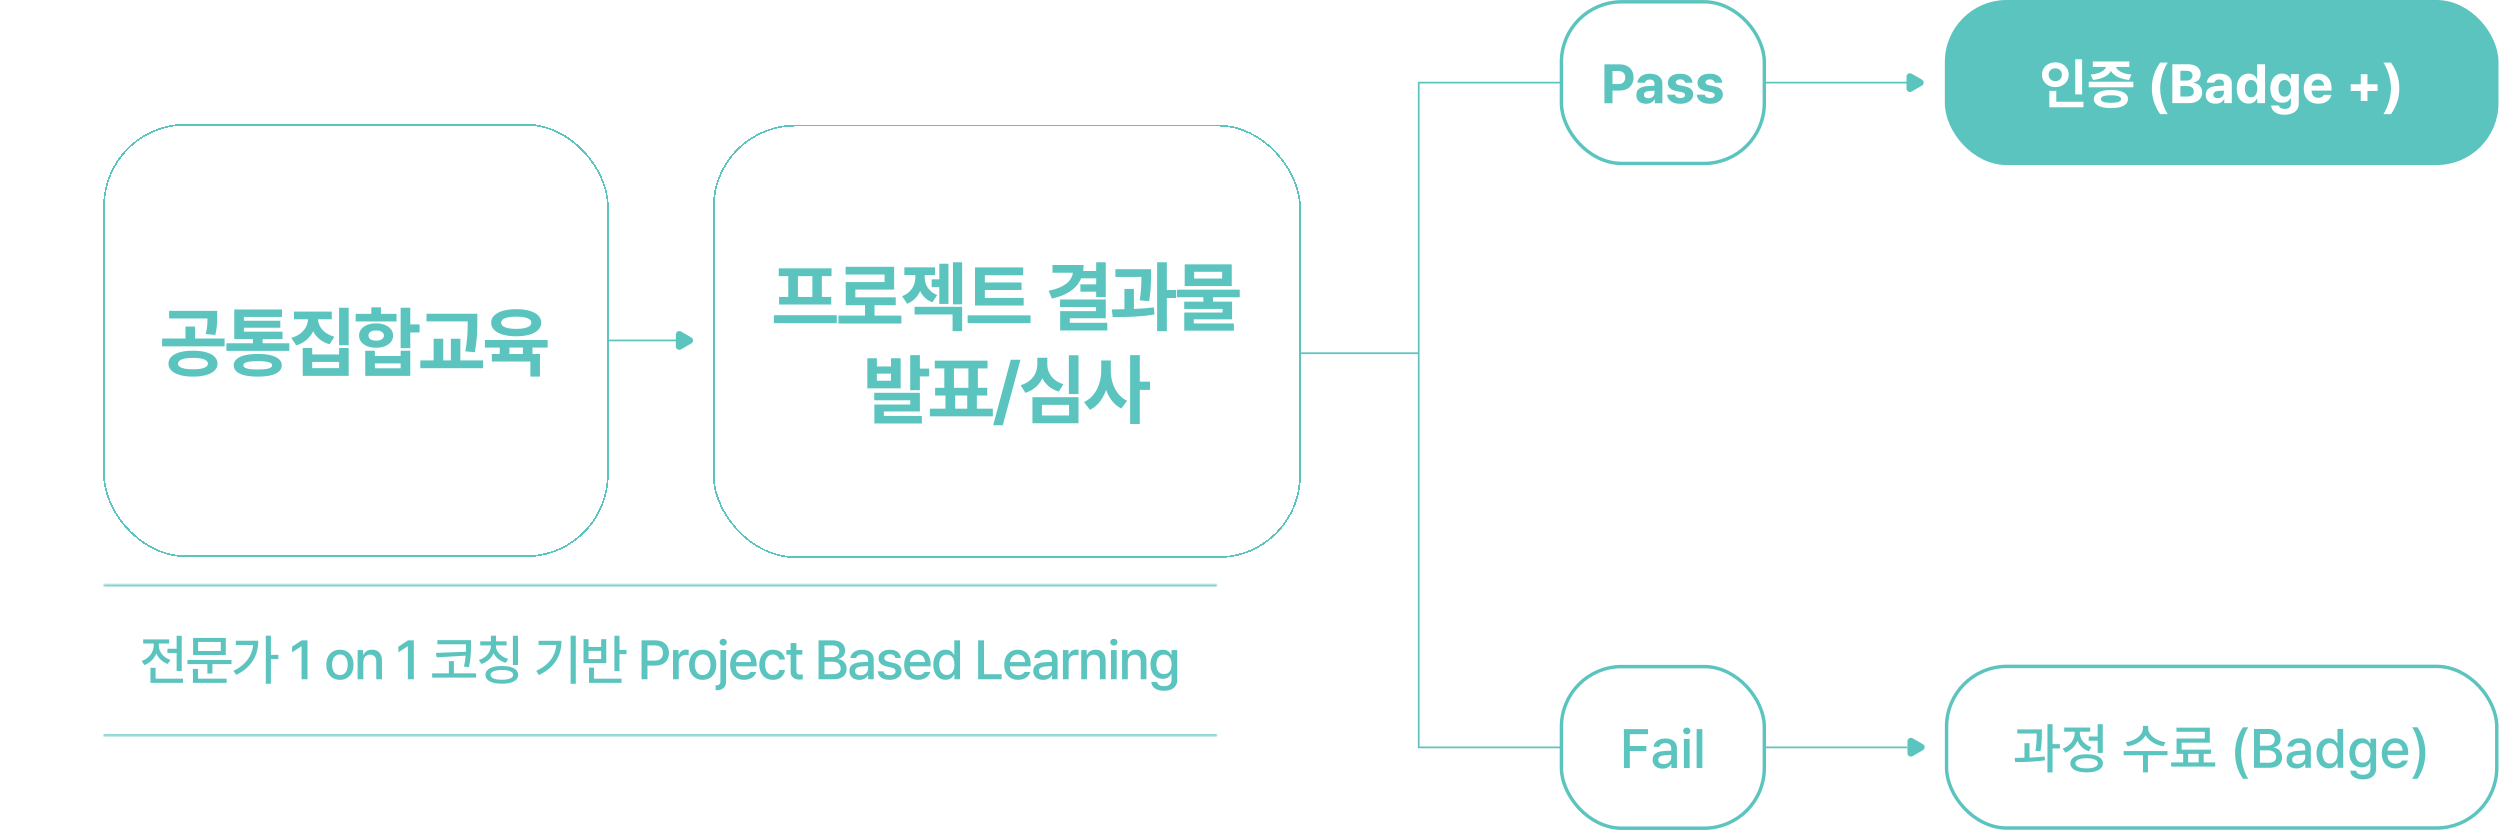 <svg width="727" height="242" viewBox="0 0 727 242" fill="none" xmlns="http://www.w3.org/2000/svg">
<g filter="url(#filter0_d_371_821)">
<rect x="30" y="36" width="147" height="126" rx="24" fill="white" shape-rendering="crispEdges"/>
<rect x="30.25" y="36.25" width="146.5" height="125.5" rx="23.75" stroke="#5BC4BF" stroke-width="0.5" shape-rendering="crispEdges"/>
<path d="M56.107 101.982C57.573 101.982 58.837 102.128 59.9 102.421C60.97 102.715 61.794 103.147 62.373 103.719C62.959 104.283 63.253 104.964 63.253 105.763C63.253 106.54 62.959 107.211 62.373 107.775C61.794 108.339 60.966 108.771 59.889 109.072C58.819 109.372 57.558 109.523 56.107 109.523C54.671 109.523 53.418 109.372 52.348 109.072C51.278 108.771 50.45 108.339 49.864 107.775C49.277 107.211 48.984 106.54 48.984 105.763C48.984 104.972 49.274 104.29 49.853 103.719C50.432 103.147 51.256 102.715 52.326 102.421C53.403 102.128 54.664 101.982 56.107 101.982ZM56.107 104.059C55.184 104.059 54.4 104.125 53.755 104.257C53.117 104.382 52.627 104.572 52.282 104.829C51.945 105.078 51.776 105.389 51.776 105.763C51.776 106.122 51.945 106.423 52.282 106.665C52.627 106.906 53.117 107.09 53.755 107.214C54.4 107.331 55.184 107.39 56.107 107.39C57.038 107.39 57.826 107.331 58.471 107.214C59.116 107.09 59.607 106.903 59.944 106.654C60.288 106.404 60.461 106.108 60.461 105.763C60.461 105.389 60.288 105.078 59.944 104.829C59.607 104.572 59.116 104.382 58.471 104.257C57.826 104.125 57.038 104.059 56.107 104.059ZM61.955 92.616H49.182V90.407H61.955V92.616ZM65.308 100.718H47.138V98.453H65.308V100.718ZM56.723 99.058H53.942V94.947H56.723V99.058ZM63.154 92.045C63.154 93.129 63.121 94.067 63.055 94.859C62.996 95.643 62.839 96.493 62.582 97.409L59.823 97.134C60.057 96.211 60.2 95.394 60.252 94.683C60.31 93.972 60.343 93.093 60.35 92.045V90.407H63.154V92.045ZM84.133 102.026H65.842V99.827H84.133V102.026ZM76.373 100.641H73.559V97.629H76.373V100.641ZM82.155 98.596H68.128V96.442H82.155V98.596ZM82.001 92.165H70.931V97.651H68.128V90H82.001V92.165ZM81.517 95.309H70.129V93.276H81.517V95.309ZM74.977 102.938C76.45 102.923 77.703 103.048 78.736 103.312C79.777 103.568 80.572 103.946 81.121 104.444C81.671 104.935 81.946 105.529 81.946 106.225C81.946 106.936 81.671 107.537 81.121 108.028C80.572 108.526 79.78 108.9 78.747 109.149C77.714 109.398 76.457 109.523 74.977 109.523C73.489 109.523 72.221 109.398 71.173 109.149C70.125 108.9 69.327 108.526 68.777 108.028C68.235 107.537 67.963 106.936 67.963 106.225C67.963 105.521 68.238 104.924 68.788 104.433C69.338 103.942 70.136 103.568 71.184 103.312C72.232 103.048 73.496 102.923 74.977 102.938ZM74.977 105.016C73.995 105.016 73.2 105.06 72.591 105.148C71.983 105.228 71.529 105.356 71.228 105.532C70.928 105.708 70.778 105.939 70.778 106.225C70.778 106.503 70.924 106.734 71.217 106.917C71.518 107.101 71.979 107.236 72.602 107.324C73.225 107.405 74.017 107.445 74.977 107.445C75.922 107.445 76.699 107.405 77.307 107.324C77.915 107.236 78.37 107.101 78.67 106.917C78.971 106.734 79.121 106.503 79.121 106.225C79.121 105.939 78.971 105.708 78.67 105.532C78.377 105.356 77.926 105.228 77.318 105.148C76.71 105.06 75.929 105.016 74.977 105.016ZM91.9 92.517C91.9 93.734 91.68 94.873 91.241 95.936C90.808 96.991 90.16 97.911 89.295 98.695C88.438 99.479 87.39 100.065 86.151 100.454L84.711 98.255C85.788 97.948 86.694 97.501 87.426 96.914C88.166 96.321 88.713 95.646 89.064 94.892C89.423 94.129 89.603 93.338 89.603 92.517V91.231H91.9V92.517ZM92.45 92.517C92.45 93.287 92.626 94.031 92.978 94.749C93.329 95.467 93.864 96.105 94.582 96.661C95.308 97.211 96.195 97.632 97.243 97.925L95.847 100.124C94.615 99.765 93.571 99.212 92.714 98.464C91.864 97.709 91.226 96.823 90.801 95.804C90.376 94.785 90.163 93.69 90.163 92.517V91.231H92.45V92.517ZM96.484 92.847H85.481V90.615H96.484V92.847ZM101.398 100.377H98.595V89.494H101.398V100.377ZM90.79 103.081H98.606V101.201H101.398V109.303H88.031V101.201H90.79V103.081ZM98.606 107.049V105.247H90.79V107.049H98.606ZM119.311 101.234H116.508V89.494H119.311V101.234ZM122.015 96.672H118.19V94.342H122.015V96.672ZM109.011 103.521H116.508V101.993H119.311V109.303H106.208V101.993H109.011V103.521ZM116.508 107.093V105.675H109.011V107.093H116.508ZM115.309 93.485H103.427V91.275H115.309V93.485ZM109.385 94.034C110.345 94.034 111.195 94.184 111.935 94.485C112.682 94.778 113.265 95.196 113.683 95.738C114.1 96.273 114.309 96.889 114.309 97.585C114.309 98.281 114.1 98.897 113.683 99.431C113.265 99.959 112.682 100.373 111.935 100.674C111.195 100.974 110.345 101.124 109.385 101.124C108.41 101.124 107.545 100.974 106.79 100.674C106.043 100.373 105.46 99.959 105.042 99.431C104.625 98.904 104.416 98.288 104.416 97.585C104.416 96.874 104.625 96.255 105.042 95.727C105.46 95.192 106.043 94.778 106.79 94.485C107.545 94.184 108.41 94.034 109.385 94.034ZM109.385 96.112C108.938 96.097 108.542 96.148 108.197 96.266C107.86 96.383 107.6 96.555 107.417 96.782C107.234 97.01 107.142 97.277 107.142 97.585C107.142 97.893 107.234 98.16 107.417 98.387C107.6 98.614 107.86 98.787 108.197 98.904C108.534 99.014 108.93 99.069 109.385 99.069C109.832 99.069 110.224 99.014 110.561 98.904C110.905 98.787 111.173 98.614 111.363 98.387C111.554 98.16 111.649 97.893 111.649 97.585C111.649 97.277 111.55 97.01 111.352 96.782C111.162 96.555 110.898 96.383 110.561 96.266C110.224 96.148 109.832 96.097 109.385 96.112ZM110.781 92.517H107.977V89.373H110.781V92.517ZM136.784 93.463H124.022V91.242H136.784V93.463ZM140.477 107.071H122.23V104.796H140.477V107.071ZM128.902 105.543H126.099V98.508H128.902V105.543ZM138.807 93.199C138.807 94.313 138.796 95.28 138.774 96.101C138.752 96.922 138.686 97.871 138.576 98.948C138.466 100.018 138.297 101.179 138.07 102.432L135.311 102.169C135.531 100.989 135.688 99.879 135.784 98.838C135.886 97.79 135.949 96.859 135.971 96.046C135.993 95.232 136.004 94.283 136.004 93.199V91.242H138.807V93.199ZM133.871 105.543H131.112V98.508H133.871V105.543ZM148.134 103.905H145.32V99.926H148.134V103.905ZM154.84 103.872H152.07V99.926H154.84V103.872ZM159.259 101.08H141.011V98.871H159.259V101.08ZM157.027 109.523H154.235V105.137H143.023V102.949H157.027V109.523ZM150.124 89.912C151.59 89.905 152.868 90.059 153.96 90.374C155.06 90.689 155.906 91.143 156.5 91.737C157.093 92.323 157.39 93.023 157.39 93.836C157.39 94.642 157.093 95.346 156.5 95.947C155.906 96.548 155.06 97.006 153.96 97.321C152.868 97.636 151.59 97.794 150.124 97.794C148.658 97.794 147.376 97.636 146.277 97.321C145.177 97.006 144.327 96.548 143.726 95.947C143.125 95.346 142.825 94.642 142.825 93.836C142.825 93.023 143.125 92.323 143.726 91.737C144.327 91.143 145.177 90.689 146.277 90.374C147.376 90.059 148.658 89.905 150.124 89.912ZM150.124 92.088C149.193 92.081 148.398 92.144 147.739 92.275C147.086 92.407 146.588 92.605 146.244 92.869C145.907 93.133 145.738 93.455 145.738 93.836C145.738 94.225 145.907 94.555 146.244 94.826C146.588 95.09 147.086 95.291 147.739 95.43C148.398 95.57 149.193 95.639 150.124 95.639C151.062 95.639 151.854 95.57 152.498 95.43C153.143 95.291 153.638 95.086 153.982 94.815C154.327 94.543 154.499 94.217 154.499 93.836C154.499 93.455 154.327 93.133 153.982 92.869C153.638 92.605 153.14 92.407 152.487 92.275C151.835 92.144 151.047 92.081 150.124 92.088Z" fill="#5BC4BF"/>
</g>
<g filter="url(#filter1_d_371_821)">
<rect x="207.281" y="36.273" width="171" height="126" rx="24" fill="white" shape-rendering="crispEdges"/>
<rect x="207.531" y="36.523" width="170.5" height="125.5" rx="23.75" stroke="#5BC4BF" stroke-width="0.5" shape-rendering="crispEdges"/>
<path d="M243.337 93.966H225.046V91.657H243.337V93.966ZM241.81 80.291H226.464V78.037H241.81V80.291ZM241.722 88.568H226.563V86.348H241.722V88.568ZM232.037 86.568H229.234V80.071H232.037V86.568ZM238.995 86.568H236.236V80.071H238.995V86.568ZM262.119 94.076H243.827V91.778H262.119V94.076ZM254.314 92.734H251.555V87.986H254.314V92.734ZM260.008 84.215H248.73V87.634H245.938V82.017H257.238V79.84H245.905V77.587H260.008V84.215ZM260.481 88.744H245.938V86.469H260.481V88.744ZM274.14 83.501H270.93V81.225H274.14V83.501ZM275.811 88.382H273.15V76.686H275.811V88.382ZM268.38 80.577C268.38 81.727 268.215 82.812 267.885 83.831C267.563 84.842 267.061 85.74 266.379 86.524C265.705 87.308 264.844 87.909 263.796 88.326L262.323 86.128C263.21 85.791 263.939 85.333 264.51 84.754C265.089 84.175 265.511 83.53 265.774 82.819C266.046 82.101 266.181 81.354 266.181 80.577V79.247H268.38V80.577ZM268.896 80.599C268.896 81.332 269.025 82.028 269.281 82.687C269.545 83.347 269.944 83.948 270.479 84.49C271.022 85.032 271.71 85.465 272.546 85.787L271.128 87.92C270.131 87.539 269.303 86.982 268.643 86.249C267.991 85.509 267.511 84.659 267.203 83.699C266.903 82.731 266.753 81.698 266.753 80.599V79.247H268.896V80.599ZM271.908 79.983H262.982V77.741H271.908V79.983ZM279.79 88.491H277.119V76.268H279.79V88.491ZM279.79 96.296H277.009V91.448H265.961V89.217H279.79V96.296ZM297.692 88.843H283.533V86.634H297.692V88.843ZM299.681 93.966H281.39V91.69H299.681V93.966ZM297.538 80.038H286.392V87.227H283.533V77.752H297.538V80.038ZM297.065 84.336H285.556V82.149H297.065V84.336ZM321.558 86.359H318.766V76.268H321.558V86.359ZM315.116 77.059C315.116 78.818 314.768 80.346 314.072 81.643C313.383 82.933 312.357 84.007 310.994 84.864C309.638 85.721 307.938 86.374 305.894 86.82L304.937 84.545C306.586 84.215 307.938 83.761 308.993 83.182C310.056 82.596 310.833 81.914 311.324 81.137C311.815 80.361 312.06 79.503 312.06 78.565V77.059H315.116ZM313.215 79.313H306.058V77.059H313.215V79.313ZM319.096 80.939H314.325V78.807H319.096V80.939ZM318.986 84.82H314.182V82.687H318.986V84.82ZM321.558 92.559H311.093V95.087H308.29V90.481H318.733V89.283H308.257V87.084H321.558V92.559ZM321.998 96.098H308.29V93.878H321.998V96.098ZM333.04 80.533H324.356V78.29H333.04V80.533ZM329.742 90.811H326.983V84.017H329.742V90.811ZM334.722 79.884C334.715 80.83 334.704 81.636 334.689 82.303C334.674 82.962 334.627 83.75 334.546 84.666C334.466 85.575 334.345 86.542 334.183 87.568L331.424 87.337C331.644 85.901 331.783 84.633 331.842 83.534C331.901 82.427 331.93 81.211 331.93 79.884V78.29H334.722V79.884ZM339.317 96.296H336.492V76.268H339.317V96.296ZM342.032 86.667H338.481V84.325H342.032V86.667ZM323.301 89.975C325.829 89.953 328.061 89.906 329.995 89.832C331.937 89.752 333.788 89.602 335.546 89.382L335.711 91.459C333.865 91.767 331.926 91.972 329.896 92.075C327.874 92.177 325.767 92.222 323.576 92.207L323.301 89.975ZM352.756 88.689H349.942V85.875H352.756V88.689ZM360.517 86.447H342.269V84.237H360.517V86.447ZM358.197 83.182H344.511V76.872H358.197V83.182ZM347.271 81.005H355.394V79.049H347.271V81.005ZM358.285 92.855H347.139V94.691H344.38V90.877H355.515V89.832H344.369V87.722H358.285V92.855ZM358.813 96.153H344.38V94.054H358.813V96.153ZM254.999 106.565H259.099V104.18H261.913V112.919H252.218V104.18H254.999V106.565ZM259.099 110.71V108.665H254.999V110.71H259.099ZM267.497 113.469H264.694V103.268H267.497V113.469ZM270.201 109.457H266.332V107.181H270.201V109.457ZM267.497 119.658H257.021V122.054H254.262V117.646H264.705V116.393H254.229V114.227H267.497V119.658ZM268.08 123.153H254.262V120.955H268.08V123.153ZM277.77 119.581H274.945V114.15H277.77V119.581ZM284.069 119.614H281.266V114.172H284.069V119.614ZM288.708 121.076H270.416V118.833H288.708V121.076ZM287.18 107.137H271.834V104.884H287.18V107.137ZM287.092 115.03H271.933V112.765H287.092V115.03ZM277.408 113.106H274.605V106.741H277.408V113.106ZM284.366 113.106H281.607V106.741H284.366V113.106ZM291.605 123.67H288.813L293.935 104.609H296.75L291.605 123.67ZM313.629 114.601H310.826V103.312H313.629V114.601ZM313.629 123.076H300.229V115.513H313.629V123.076ZM302.988 120.823H310.881V117.734H302.988V120.823ZM303.978 105.972C303.978 107.24 303.762 108.427 303.329 109.533C302.897 110.633 302.245 111.593 301.373 112.413C300.508 113.227 299.445 113.835 298.185 114.238L296.8 112.029C297.884 111.692 298.789 111.215 299.515 110.6C300.248 109.977 300.786 109.266 301.131 108.467C301.475 107.668 301.647 106.837 301.647 105.972V104.037H303.978V105.972ZM304.56 105.972C304.56 106.8 304.729 107.591 305.066 108.346C305.403 109.094 305.923 109.764 306.627 110.358C307.33 110.944 308.203 111.399 309.243 111.721L307.88 113.875C306.642 113.494 305.597 112.919 304.747 112.15C303.904 111.38 303.271 110.471 302.846 109.424C302.42 108.368 302.208 107.218 302.208 105.972V104.037H304.56V105.972ZM322.506 107.808C322.506 109.5 322.301 111.094 321.891 112.589C321.48 114.084 320.861 115.407 320.033 116.558C319.205 117.708 318.179 118.584 316.955 119.185L315.229 116.909C316.336 116.404 317.259 115.678 317.999 114.733C318.747 113.78 319.304 112.71 319.67 111.523C320.044 110.336 320.231 109.097 320.231 107.808V104.818H322.506V107.808ZM323.023 107.808C323.023 109.053 323.199 110.244 323.551 111.38C323.902 112.516 324.434 113.538 325.144 114.447C325.863 115.356 326.735 116.063 327.761 116.569L326.068 118.8C324.895 118.207 323.913 117.356 323.122 116.25C322.33 115.143 321.744 113.872 321.363 112.435C320.982 110.999 320.791 109.457 320.791 107.808V104.818H323.023V107.808ZM331.454 123.296H328.64V103.268H331.454V123.296ZM334.422 113.381H330.839V110.995H334.422V113.381Z" fill="#5BC4BF"/>
</g>
<path d="M378.281 102.711L412.562 102.711" stroke="#5BC4BF" stroke-width="0.5"/>
<path d="M554.669 24.027L412.562 24.027L412.562 217.342L554.669 217.342" stroke="#5BC4BF" stroke-width="0.5"/>
<rect x="454.062" y="0.527" width="59" height="47" rx="17.5" fill="white"/>
<rect x="454.062" y="0.527" width="59" height="47" rx="17.5" stroke="#5BC4BF"/>
<path d="M466.562 18.715H470.983C471.827 18.715 472.554 18.876 473.163 19.199C473.778 19.517 474.244 19.965 474.562 20.543C474.879 21.121 475.038 21.785 475.038 22.535C475.038 23.29 474.874 23.954 474.546 24.527C474.223 25.095 473.752 25.54 473.132 25.863C472.517 26.181 471.783 26.34 470.929 26.34H468.085V24.449H470.562C471.015 24.449 471.395 24.371 471.702 24.215C472.015 24.053 472.246 23.829 472.397 23.543C472.549 23.256 472.624 22.921 472.624 22.535C472.624 22.15 472.549 21.816 472.397 21.535C472.246 21.249 472.015 21.03 471.702 20.879C471.395 20.723 471.012 20.645 470.554 20.645H468.905V30.027H466.562V18.715ZM481.233 26.363C481.025 26.369 480.658 26.389 480.132 26.426L479.382 26.488C478.97 26.52 478.647 26.631 478.413 26.824C478.179 27.012 478.062 27.267 478.062 27.59C478.062 27.798 478.114 27.975 478.218 28.121C478.327 28.267 478.478 28.379 478.671 28.457C478.869 28.535 479.09 28.574 479.335 28.574C479.684 28.574 479.994 28.506 480.265 28.371C480.535 28.23 480.746 28.04 480.897 27.801C481.049 27.556 481.124 27.288 481.124 26.996L481.108 24.254C481.108 24.014 481.056 23.811 480.952 23.645C480.853 23.473 480.7 23.345 480.491 23.262C480.288 23.173 480.046 23.129 479.765 23.129C479.374 23.129 479.056 23.212 478.812 23.379C478.567 23.54 478.413 23.77 478.351 24.066H476.147C476.2 23.566 476.374 23.119 476.671 22.723C476.973 22.322 477.39 22.006 477.921 21.777C478.457 21.548 479.09 21.434 479.819 21.434C480.476 21.434 481.075 21.535 481.616 21.738C482.158 21.941 482.593 22.259 482.921 22.691C483.254 23.119 483.421 23.658 483.421 24.309V30.027H481.226V28.855H481.163C481.022 29.121 480.838 29.353 480.608 29.551C480.379 29.749 480.103 29.905 479.78 30.02C479.463 30.129 479.093 30.184 478.671 30.184C478.124 30.184 477.64 30.087 477.218 29.895C476.796 29.702 476.463 29.415 476.218 29.035C475.973 28.655 475.851 28.197 475.851 27.66C475.851 26.775 476.142 26.131 476.726 25.73C477.314 25.329 478.075 25.1 479.007 25.043C479.163 25.027 479.645 25.001 480.452 24.965L481.218 24.934L481.233 26.363ZM490.022 24.066C489.97 23.754 489.822 23.512 489.577 23.34C489.332 23.168 489.017 23.082 488.632 23.082C488.382 23.082 488.158 23.119 487.96 23.191C487.762 23.259 487.603 23.361 487.483 23.496C487.369 23.626 487.312 23.775 487.312 23.941C487.306 24.139 487.39 24.311 487.562 24.457C487.739 24.603 488.02 24.715 488.405 24.793L489.937 25.105C490.759 25.272 491.371 25.546 491.772 25.926C492.179 26.301 492.382 26.793 492.382 27.402C492.382 27.954 492.223 28.441 491.905 28.863C491.593 29.28 491.153 29.605 490.585 29.84C490.022 30.074 489.366 30.191 488.616 30.191C487.861 30.191 487.207 30.085 486.655 29.871C486.108 29.652 485.676 29.345 485.358 28.949C485.041 28.548 484.851 28.072 484.788 27.52H487.108C487.176 27.842 487.338 28.09 487.593 28.262C487.853 28.428 488.197 28.512 488.624 28.512C488.9 28.512 489.142 28.478 489.351 28.41C489.564 28.342 489.728 28.244 489.843 28.113C489.963 27.978 490.022 27.822 490.022 27.645C490.022 27.415 489.929 27.23 489.741 27.09C489.559 26.949 489.27 26.84 488.874 26.762L487.468 26.48C486.655 26.319 486.041 26.035 485.624 25.629C485.213 25.223 485.009 24.707 485.015 24.082C485.015 23.54 485.16 23.072 485.452 22.676C485.744 22.275 486.158 21.967 486.694 21.754C487.236 21.54 487.871 21.434 488.601 21.434C489.309 21.434 489.926 21.54 490.452 21.754C490.978 21.967 491.39 22.272 491.687 22.668C491.983 23.064 492.15 23.53 492.187 24.066H490.022ZM498.647 24.066C498.595 23.754 498.447 23.512 498.202 23.34C497.957 23.168 497.642 23.082 497.257 23.082C497.007 23.082 496.783 23.119 496.585 23.191C496.387 23.259 496.228 23.361 496.108 23.496C495.994 23.626 495.937 23.775 495.937 23.941C495.931 24.139 496.015 24.311 496.187 24.457C496.364 24.603 496.645 24.715 497.03 24.793L498.562 25.105C499.384 25.272 499.996 25.546 500.397 25.926C500.804 26.301 501.007 26.793 501.007 27.402C501.007 27.954 500.848 28.441 500.53 28.863C500.218 29.28 499.778 29.605 499.21 29.84C498.647 30.074 497.991 30.191 497.241 30.191C496.486 30.191 495.832 30.085 495.28 29.871C494.733 29.652 494.301 29.345 493.983 28.949C493.666 28.548 493.476 28.072 493.413 27.52H495.733C495.801 27.842 495.963 28.09 496.218 28.262C496.478 28.428 496.822 28.512 497.249 28.512C497.525 28.512 497.767 28.478 497.976 28.41C498.189 28.342 498.353 28.244 498.468 28.113C498.588 27.978 498.647 27.822 498.647 27.645C498.647 27.415 498.554 27.23 498.366 27.09C498.184 26.949 497.895 26.84 497.499 26.762L496.093 26.48C495.28 26.319 494.666 26.035 494.249 25.629C493.838 25.223 493.634 24.707 493.64 24.082C493.64 23.54 493.785 23.072 494.077 22.676C494.369 22.275 494.783 21.967 495.319 21.754C495.861 21.54 496.496 21.434 497.226 21.434C497.934 21.434 498.551 21.54 499.077 21.754C499.603 21.967 500.015 22.272 500.312 22.668C500.608 23.064 500.775 23.53 500.812 24.066H498.647Z" fill="#5BC4BF"/>
<rect x="566.062" y="0.5" width="160" height="47" rx="17.5" fill="#5BC4BF"/>
<rect x="566.062" y="0.5" width="160" height="47" rx="17.5" stroke="#5BC4BF"/>
<path d="M605.476 27.453H603.483V17.234H605.476V27.453ZM605.866 31.195H595.952V29.586H605.866V31.195ZM597.968 30.242H595.952V26.43H597.968V30.242ZM597.687 18.133C598.41 18.133 599.069 18.287 599.663 18.594C600.262 18.896 600.731 19.323 601.069 19.875C601.408 20.422 601.577 21.034 601.577 21.711C601.577 22.409 601.408 23.031 601.069 23.578C600.731 24.125 600.262 24.555 599.663 24.867C599.069 25.174 598.41 25.328 597.687 25.328C596.963 25.328 596.304 25.174 595.71 24.867C595.121 24.555 594.655 24.125 594.312 23.578C593.968 23.031 593.796 22.409 593.796 21.711C593.796 21.034 593.968 20.422 594.312 19.875C594.655 19.323 595.121 18.896 595.71 18.594C596.304 18.287 596.963 18.133 597.687 18.133ZM597.687 19.867C597.317 19.862 596.983 19.935 596.687 20.086C596.395 20.232 596.163 20.445 595.991 20.727C595.825 21.008 595.741 21.336 595.741 21.711C595.741 22.096 595.825 22.432 595.991 22.719C596.163 23 596.395 23.216 596.687 23.367C596.983 23.513 597.317 23.586 597.687 23.586C598.051 23.586 598.377 23.513 598.663 23.367C598.955 23.216 599.184 23 599.351 22.719C599.517 22.432 599.601 22.096 599.601 21.711C599.601 21.336 599.517 21.008 599.351 20.727C599.184 20.445 598.955 20.232 598.663 20.086C598.377 19.935 598.051 19.862 597.687 19.867ZM620.382 25.375H607.413V23.773H620.382V25.375ZM613.874 26.164C614.9 26.164 615.785 26.268 616.53 26.477C617.275 26.685 617.843 26.987 618.233 27.383C618.629 27.779 618.827 28.253 618.827 28.805C618.827 29.362 618.629 29.838 618.233 30.234C617.843 30.63 617.275 30.93 616.53 31.133C615.791 31.336 614.905 31.438 613.874 31.438C612.843 31.438 611.952 31.336 611.202 31.133C610.457 30.93 609.884 30.63 609.483 30.234C609.088 29.838 608.89 29.362 608.89 28.805C608.89 28.253 609.09 27.779 609.491 27.383C609.892 26.987 610.465 26.685 611.21 26.477C611.96 26.268 612.848 26.164 613.874 26.164ZM613.874 27.711C613.213 27.711 612.663 27.75 612.226 27.828C611.788 27.906 611.46 28.029 611.241 28.195C611.028 28.357 610.921 28.56 610.921 28.805C610.921 29.044 611.03 29.245 611.249 29.406C611.468 29.568 611.793 29.69 612.226 29.773C612.658 29.852 613.207 29.891 613.874 29.891C614.53 29.891 615.075 29.852 615.507 29.773C615.944 29.69 616.272 29.568 616.491 29.406C616.71 29.245 616.819 29.044 616.819 28.805C616.819 28.56 616.71 28.357 616.491 28.195C616.272 28.029 615.944 27.906 615.507 27.828C615.075 27.75 614.53 27.711 613.874 27.711ZM614.28 19.023C614.28 19.747 614.064 20.409 613.632 21.008C613.2 21.602 612.559 22.096 611.71 22.492C610.861 22.883 609.838 23.133 608.64 23.242L607.983 21.688C608.963 21.594 609.793 21.412 610.476 21.141C611.163 20.865 611.676 20.542 612.015 20.172C612.353 19.802 612.522 19.419 612.522 19.023V18.641H614.28V19.023ZM615.249 19.023C615.249 19.419 615.416 19.802 615.749 20.172C616.088 20.542 616.601 20.865 617.288 21.141C617.976 21.412 618.822 21.594 619.827 21.688L619.124 23.242C617.937 23.133 616.918 22.883 616.069 22.492C615.22 22.096 614.572 21.602 614.124 21.008C613.681 20.409 613.46 19.747 613.46 19.023V18.641H615.249V19.023ZM619.21 19.469H608.585V17.875H619.21V19.469ZM625.757 25.688C625.762 24.26 625.97 22.93 626.382 21.695C626.799 20.461 627.395 19.297 628.171 18.203H630.374C630.004 18.74 629.65 19.422 629.312 20.25C628.973 21.073 628.697 21.961 628.483 22.914C628.275 23.867 628.171 24.792 628.171 25.688C628.171 26.583 628.275 27.51 628.483 28.469C628.697 29.422 628.973 30.31 629.312 31.133C629.65 31.956 630.004 32.641 630.374 33.188H628.171C627.4 32.083 626.806 30.914 626.39 29.68C625.973 28.44 625.762 27.109 625.757 25.688ZM631.71 18.688H636.21C637.017 18.688 637.702 18.81 638.265 19.055C638.827 19.294 639.249 19.633 639.53 20.07C639.817 20.503 639.96 21.01 639.96 21.594C639.96 22.021 639.871 22.401 639.694 22.734C639.522 23.068 639.283 23.344 638.976 23.562C638.674 23.776 638.322 23.927 637.921 24.016V24.125C638.353 24.146 638.759 24.271 639.14 24.5C639.52 24.729 639.825 25.049 640.054 25.461C640.283 25.867 640.397 26.341 640.397 26.883C640.397 27.487 640.249 28.023 639.952 28.492C639.655 28.961 639.213 29.331 638.624 29.602C638.041 29.867 637.335 30 636.507 30H631.71V18.688ZM636.03 28.07C636.473 28.07 636.838 28.013 637.124 27.898C637.416 27.779 637.629 27.615 637.765 27.406C637.9 27.193 637.968 26.94 637.968 26.648C637.968 26.336 637.892 26.055 637.741 25.805C637.59 25.555 637.371 25.365 637.085 25.234C636.804 25.099 636.473 25.031 636.093 25.031H634.054V28.07H636.03ZM635.858 23.43C636.187 23.43 636.481 23.37 636.741 23.25C637.007 23.13 637.213 22.961 637.358 22.742C637.509 22.523 637.585 22.266 637.585 21.969C637.585 21.688 637.52 21.445 637.39 21.242C637.259 21.034 637.067 20.875 636.812 20.766C636.562 20.651 636.259 20.594 635.905 20.594H634.054V23.43H635.858ZM646.819 26.336C646.611 26.341 646.244 26.362 645.718 26.398L644.968 26.461C644.556 26.492 644.233 26.604 643.999 26.797C643.765 26.984 643.647 27.24 643.647 27.562C643.647 27.771 643.7 27.948 643.804 28.094C643.913 28.24 644.064 28.352 644.257 28.43C644.455 28.508 644.676 28.547 644.921 28.547C645.27 28.547 645.58 28.479 645.851 28.344C646.121 28.203 646.332 28.013 646.483 27.773C646.634 27.529 646.71 27.26 646.71 26.969L646.694 24.227C646.694 23.987 646.642 23.784 646.538 23.617C646.439 23.445 646.285 23.318 646.077 23.234C645.874 23.146 645.632 23.102 645.351 23.102C644.96 23.102 644.642 23.185 644.397 23.352C644.153 23.513 643.999 23.742 643.937 24.039H641.733C641.785 23.539 641.96 23.091 642.257 22.695C642.559 22.294 642.976 21.979 643.507 21.75C644.043 21.521 644.676 21.406 645.405 21.406C646.062 21.406 646.66 21.508 647.202 21.711C647.744 21.914 648.179 22.232 648.507 22.664C648.84 23.091 649.007 23.63 649.007 24.281V30H646.812V28.828H646.749C646.608 29.094 646.424 29.326 646.194 29.523C645.965 29.721 645.689 29.878 645.366 29.992C645.049 30.102 644.679 30.156 644.257 30.156C643.71 30.156 643.226 30.06 642.804 29.867C642.382 29.674 642.049 29.388 641.804 29.008C641.559 28.628 641.437 28.169 641.437 27.633C641.437 26.747 641.728 26.104 642.312 25.703C642.9 25.302 643.66 25.073 644.593 25.016C644.749 25 645.231 24.974 646.038 24.938L646.804 24.906L646.819 26.336ZM653.89 30.133C653.239 30.133 652.65 29.963 652.124 29.625C651.603 29.287 651.192 28.789 650.89 28.133C650.593 27.471 650.444 26.682 650.444 25.766C650.444 24.828 650.598 24.031 650.905 23.375C651.213 22.719 651.624 22.227 652.14 21.898C652.66 21.57 653.244 21.406 653.89 21.406C654.338 21.406 654.723 21.482 655.046 21.633C655.369 21.779 655.624 21.961 655.812 22.18C655.999 22.398 656.16 22.651 656.296 22.938H656.366V18.688H658.679V30H656.405V28.648H656.296C656.155 28.93 655.989 29.174 655.796 29.383C655.608 29.591 655.353 29.768 655.03 29.914C654.707 30.06 654.327 30.133 653.89 30.133ZM654.608 28.289C654.989 28.289 655.314 28.185 655.585 27.977C655.861 27.768 656.069 27.471 656.21 27.086C656.356 26.701 656.429 26.255 656.429 25.75C656.429 25.24 656.358 24.797 656.218 24.422C656.077 24.047 655.869 23.76 655.593 23.562C655.322 23.359 654.994 23.258 654.608 23.258C654.223 23.258 653.895 23.362 653.624 23.57C653.353 23.773 653.147 24.062 653.007 24.438C652.871 24.812 652.804 25.25 652.804 25.75C652.804 26.25 652.871 26.693 653.007 27.078C653.147 27.458 653.353 27.755 653.624 27.969C653.895 28.182 654.223 28.289 654.608 28.289ZM664.351 33.359C663.59 33.359 662.921 33.25 662.343 33.031C661.77 32.812 661.319 32.503 660.991 32.102C660.668 31.701 660.483 31.232 660.437 30.695H662.71C662.783 31.029 662.965 31.276 663.257 31.438C663.549 31.599 663.931 31.68 664.405 31.68C664.973 31.68 665.413 31.549 665.726 31.289C666.043 31.034 666.202 30.625 666.202 30.062V28.5H666.101C665.976 28.766 665.812 29 665.608 29.203C665.41 29.401 665.147 29.565 664.819 29.695C664.491 29.82 664.108 29.883 663.671 29.883C663.02 29.883 662.434 29.727 661.913 29.414C661.392 29.102 660.981 28.633 660.679 28.008C660.377 27.383 660.226 26.615 660.226 25.703C660.226 24.776 660.379 23.99 660.687 23.344C660.994 22.698 661.405 22.213 661.921 21.891C662.442 21.568 663.025 21.406 663.671 21.406C664.119 21.406 664.504 21.482 664.827 21.633C665.15 21.779 665.403 21.956 665.585 22.164C665.767 22.372 665.937 22.63 666.093 22.938H666.187V21.516H668.483V30.094C668.483 30.792 668.309 31.385 667.96 31.875C667.611 32.37 667.127 32.74 666.507 32.984C665.887 33.234 665.168 33.359 664.351 33.359ZM664.39 28.133C664.77 28.133 665.095 28.037 665.366 27.844C665.642 27.651 665.851 27.375 665.991 27.016C666.137 26.656 666.21 26.227 666.21 25.727C666.21 25.221 666.137 24.784 665.991 24.414C665.851 24.039 665.645 23.753 665.374 23.555C665.103 23.357 664.775 23.258 664.39 23.258C664.004 23.258 663.676 23.362 663.405 23.57C663.134 23.773 662.929 24.062 662.788 24.438C662.653 24.807 662.585 25.237 662.585 25.727C662.585 26.216 662.653 26.641 662.788 27C662.929 27.359 663.134 27.638 663.405 27.836C663.676 28.034 664.004 28.133 664.39 28.133ZM674.132 30.164C673.278 30.164 672.533 29.987 671.897 29.633C671.267 29.279 670.78 28.773 670.437 28.117C670.098 27.461 669.929 26.69 669.929 25.805C669.929 24.93 670.098 24.162 670.437 23.5C670.78 22.833 671.262 22.318 671.882 21.953C672.502 21.588 673.22 21.406 674.038 21.406C674.804 21.406 675.486 21.568 676.085 21.891C676.684 22.208 677.155 22.69 677.499 23.336C677.843 23.982 678.015 24.771 678.015 25.703V26.352H670.874V24.906H675.835C675.835 24.562 675.759 24.258 675.608 23.992C675.457 23.721 675.249 23.51 674.983 23.359C674.718 23.208 674.416 23.133 674.077 23.133C673.718 23.133 673.397 23.216 673.116 23.383C672.835 23.544 672.614 23.768 672.452 24.055C672.296 24.341 672.215 24.654 672.21 24.992V26.352C672.21 26.773 672.291 27.143 672.452 27.461C672.614 27.779 672.84 28.021 673.132 28.188C673.429 28.354 673.772 28.438 674.163 28.438C674.424 28.438 674.66 28.401 674.874 28.328C675.088 28.25 675.267 28.151 675.413 28.031C675.564 27.906 675.679 27.76 675.757 27.594H677.96C677.851 28.109 677.624 28.562 677.28 28.953C676.942 29.338 676.502 29.638 675.96 29.852C675.424 30.06 674.814 30.164 674.132 30.164ZM686.515 21.578H688.46V29.375H686.515V21.578ZM683.585 24.508H691.397V26.453H683.585V24.508ZM697.085 21.695C697.502 22.93 697.713 24.26 697.718 25.688C697.713 27.109 697.502 28.44 697.085 29.68C696.668 30.914 696.075 32.083 695.304 33.188H693.101C693.47 32.641 693.825 31.956 694.163 31.133C694.502 30.31 694.775 29.422 694.983 28.469C695.197 27.51 695.304 26.583 695.304 25.688C695.304 24.792 695.197 23.867 694.983 22.914C694.775 21.961 694.502 21.073 694.163 20.25C693.825 19.422 693.47 18.74 693.101 18.203H695.304C696.08 19.297 696.674 20.461 697.085 21.695Z" fill="white"/>
<rect x="566.062" y="193.786" width="160" height="47" rx="17.5" fill="white"/>
<rect x="566.062" y="193.786" width="160" height="47" rx="17.5" stroke="#5BC4BF"/>
<path d="M592.905 213.31H586.616V212.114H592.905V213.31ZM590.179 220.864H588.718V216.114H590.179V220.864ZM593.78 212.974C593.775 213.635 593.767 214.19 593.757 214.638C593.746 215.08 593.713 215.638 593.655 216.31C593.598 216.976 593.507 217.695 593.382 218.466L591.905 218.341C592.077 217.263 592.184 216.317 592.226 215.505C592.272 214.692 592.296 213.849 592.296 212.974V212.114H593.78V212.974ZM596.882 224.606H595.397V210.606H596.882V224.606ZM599.022 217.653H596.468V216.388H599.022V217.653ZM585.851 220.396C587.575 220.38 589.145 220.346 590.562 220.294C591.983 220.237 593.327 220.132 594.593 219.981L594.671 221.091C593.358 221.294 591.973 221.432 590.515 221.505C589.056 221.578 587.556 221.609 586.015 221.599L585.851 220.396ZM610.421 215.396H607.397V214.177H610.421V215.396ZM611.483 218.942H609.999V210.606H611.483V218.942ZM606.788 219.341C607.772 219.341 608.619 219.445 609.327 219.653C610.041 219.862 610.585 220.164 610.96 220.56C611.34 220.95 611.53 221.422 611.53 221.974C611.53 222.526 611.34 222.997 610.96 223.388C610.585 223.784 610.041 224.086 609.327 224.294C608.619 224.502 607.772 224.609 606.788 224.614C605.814 224.609 604.973 224.502 604.265 224.294C603.556 224.086 603.012 223.784 602.632 223.388C602.252 222.997 602.062 222.526 602.062 221.974C602.062 221.422 602.252 220.95 602.632 220.56C603.012 220.164 603.556 219.862 604.265 219.653C604.973 219.445 605.814 219.341 606.788 219.341ZM606.788 220.481C606.116 220.481 605.533 220.541 605.038 220.661C604.549 220.776 604.174 220.945 603.913 221.169C603.658 221.393 603.53 221.661 603.53 221.974C603.53 222.276 603.658 222.539 603.913 222.763C604.174 222.987 604.549 223.159 605.038 223.278C605.533 223.393 606.116 223.45 606.788 223.45C607.476 223.45 608.062 223.393 608.546 223.278C609.035 223.159 609.408 222.987 609.663 222.763C609.924 222.539 610.054 222.276 610.054 221.974C610.054 221.661 609.924 221.393 609.663 221.169C609.408 220.945 609.035 220.776 608.546 220.661C608.062 220.541 607.476 220.481 606.788 220.481ZM604.538 213.106C604.538 213.966 604.377 214.778 604.054 215.544C603.736 216.31 603.28 216.981 602.687 217.56C602.093 218.132 601.397 218.567 600.601 218.864L599.827 217.677C600.535 217.427 601.153 217.065 601.679 216.591C602.21 216.117 602.616 215.578 602.897 214.974C603.179 214.364 603.319 213.742 603.319 213.106V212.021H604.538V213.106ZM604.819 213.091C604.819 213.679 604.955 214.252 605.226 214.81C605.496 215.362 605.887 215.856 606.397 216.294C606.908 216.726 607.507 217.062 608.194 217.302L607.437 218.481C606.65 218.205 605.97 217.797 605.397 217.255C604.825 216.713 604.384 216.083 604.077 215.364C603.77 214.64 603.616 213.882 603.616 213.091V212.021H604.819V213.091ZM607.835 212.794H600.272V211.567H607.835V212.794ZM624.468 211.841C624.468 212.705 624.213 213.502 623.702 214.231C623.192 214.961 622.499 215.567 621.624 216.052C620.754 216.531 619.796 216.854 618.749 217.021L618.155 215.825C619.062 215.705 619.897 215.448 620.663 215.052C621.429 214.656 622.035 214.177 622.483 213.614C622.937 213.052 623.163 212.461 623.163 211.841V211.083H624.468V211.841ZM624.702 211.841C624.702 212.455 624.929 213.047 625.382 213.614C625.84 214.177 626.455 214.656 627.226 215.052C628.002 215.448 628.838 215.705 629.733 215.825L629.147 217.021C628.095 216.854 627.134 216.528 626.265 216.044C625.395 215.56 624.702 214.953 624.187 214.224C623.671 213.494 623.413 212.7 623.413 211.841V211.083H624.702V211.841ZM624.632 224.606H623.171V219.333H624.632V224.606ZM630.312 219.638H617.546V218.403H630.312V219.638ZM636.319 222.216H634.866V218.794H636.319V222.216ZM640.827 222.192H639.374V218.771H640.827V222.192ZM644.187 222.935H631.374V221.708H644.187V222.935ZM642.616 215.974H634.413V218.661H632.937V214.771H641.155V212.817H632.913V211.606H642.616V215.974ZM642.944 219.216H632.937V218.005H642.944V219.216ZM649.952 218.974C649.963 217.526 650.163 216.185 650.554 214.95C650.944 213.711 651.512 212.557 652.257 211.489H653.788C653.429 212.015 653.088 212.692 652.765 213.521C652.442 214.349 652.181 215.242 651.983 216.2C651.785 217.153 651.687 218.078 651.687 218.974C651.687 219.869 651.785 220.799 651.983 221.763C652.181 222.721 652.442 223.612 652.765 224.435C653.088 225.263 653.429 225.942 653.788 226.474H652.257C651.517 225.39 650.95 224.229 650.554 222.989C650.163 221.75 649.963 220.411 649.952 218.974ZM655.468 211.974H659.608C660.395 211.974 661.054 212.101 661.585 212.356C662.121 212.612 662.522 212.963 662.788 213.411C663.054 213.854 663.187 214.364 663.187 214.942C663.187 215.39 663.103 215.778 662.937 216.106C662.77 216.429 662.543 216.692 662.257 216.896C661.97 217.093 661.642 217.239 661.272 217.333V217.442C661.663 217.463 662.038 217.588 662.397 217.817C662.762 218.047 663.059 218.369 663.288 218.786C663.517 219.198 663.632 219.685 663.632 220.247C663.632 220.836 663.494 221.359 663.218 221.817C662.942 222.271 662.517 222.63 661.944 222.896C661.371 223.156 660.658 223.286 659.804 223.286H655.468V211.974ZM659.632 221.81C660.163 221.81 660.598 221.739 660.937 221.599C661.275 221.453 661.522 221.257 661.679 221.013C661.835 220.768 661.913 220.484 661.913 220.161C661.913 219.797 661.825 219.463 661.647 219.161C661.47 218.859 661.213 218.625 660.874 218.458C660.535 218.286 660.147 218.2 659.71 218.2H657.187V221.81H659.632ZM659.46 216.856C659.84 216.856 660.184 216.784 660.491 216.638C660.804 216.487 661.049 216.278 661.226 216.013C661.408 215.747 661.499 215.435 661.499 215.075C661.499 214.752 661.426 214.468 661.28 214.224C661.134 213.979 660.91 213.789 660.608 213.653C660.312 213.513 659.944 213.442 659.507 213.442H657.187V216.856H659.46ZM670.452 219.442C670.317 219.442 669.892 219.468 669.179 219.521L668.335 219.583C667.772 219.625 667.335 219.755 667.022 219.974C666.715 220.192 666.562 220.505 666.562 220.911C666.562 221.177 666.629 221.401 666.765 221.583C666.9 221.76 667.09 221.898 667.335 221.997C667.58 222.091 667.858 222.138 668.171 222.138C668.614 222.138 668.996 222.052 669.319 221.88C669.647 221.703 669.9 221.468 670.077 221.177C670.254 220.88 670.343 220.562 670.343 220.224L670.335 217.552C670.335 217.229 670.27 216.955 670.14 216.731C670.015 216.502 669.822 216.33 669.562 216.216C669.301 216.096 668.983 216.036 668.608 216.036C668.134 216.036 667.746 216.135 667.444 216.333C667.147 216.526 666.955 216.786 666.866 217.114H665.194C665.252 216.64 665.429 216.221 665.726 215.856C666.022 215.492 666.424 215.208 666.929 215.005C667.434 214.797 668.012 214.692 668.663 214.692C669.21 214.692 669.728 214.776 670.218 214.942C670.713 215.104 671.132 215.406 671.476 215.849C671.819 216.286 671.991 216.888 671.991 217.653V223.286H670.374V222.122H670.312C670.197 222.356 670.03 222.575 669.812 222.778C669.593 222.981 669.312 223.148 668.968 223.278C668.629 223.409 668.239 223.474 667.796 223.474C667.249 223.474 666.759 223.372 666.327 223.169C665.895 222.966 665.554 222.669 665.304 222.278C665.054 221.888 664.929 221.427 664.929 220.896C664.929 220.01 665.226 219.38 665.819 219.005C666.418 218.63 667.179 218.414 668.101 218.356C668.226 218.341 668.72 218.31 669.585 218.263L670.437 218.231L670.452 219.442ZM677.194 223.442C676.512 223.442 675.9 223.268 675.358 222.919C674.822 222.565 674.4 222.057 674.093 221.396C673.791 220.729 673.64 219.95 673.64 219.06C673.64 218.159 673.793 217.38 674.101 216.724C674.408 216.062 674.83 215.56 675.366 215.216C675.908 214.867 676.522 214.692 677.21 214.692C677.689 214.692 678.093 214.771 678.421 214.927C678.749 215.083 678.996 215.26 679.163 215.458C679.33 215.656 679.491 215.893 679.647 216.169H679.733V211.974H681.405V223.286H679.772V221.974H679.647C679.481 222.244 679.314 222.479 679.147 222.677C678.981 222.869 678.733 223.047 678.405 223.208C678.077 223.364 677.674 223.442 677.194 223.442ZM677.562 222.028C678.03 222.028 678.431 221.903 678.765 221.653C679.098 221.403 679.351 221.054 679.522 220.606C679.694 220.153 679.78 219.63 679.78 219.036C679.78 218.442 679.697 217.927 679.53 217.489C679.364 217.052 679.111 216.713 678.772 216.474C678.439 216.234 678.035 216.114 677.562 216.114C677.088 216.114 676.684 216.239 676.351 216.489C676.017 216.734 675.765 217.078 675.593 217.521C675.421 217.963 675.335 218.468 675.335 219.036C675.335 219.614 675.421 220.13 675.593 220.583C675.765 221.031 676.017 221.385 676.351 221.646C676.684 221.901 677.088 222.028 677.562 222.028ZM687.14 226.646C686.437 226.646 685.814 226.544 685.272 226.341C684.731 226.143 684.301 225.854 683.983 225.474C683.671 225.093 683.491 224.64 683.444 224.114H685.14C685.223 224.51 685.439 224.807 685.788 225.005C686.142 225.203 686.601 225.302 687.163 225.302C687.851 225.302 688.382 225.148 688.757 224.841C689.132 224.534 689.319 224.057 689.319 223.411V221.747H689.218C689.077 222.002 688.918 222.229 688.741 222.427C688.564 222.619 688.309 222.791 687.976 222.942C687.642 223.088 687.236 223.161 686.757 223.161C686.085 223.161 685.478 222.997 684.937 222.669C684.4 222.341 683.976 221.859 683.663 221.224C683.356 220.588 683.202 219.83 683.202 218.95C683.202 218.07 683.356 217.31 683.663 216.669C683.97 216.023 684.392 215.534 684.929 215.2C685.47 214.862 686.085 214.692 686.772 214.692C687.252 214.692 687.655 214.771 687.983 214.927C688.312 215.083 688.554 215.252 688.71 215.435C688.866 215.617 689.041 215.862 689.233 216.169H689.335V214.802H690.976V223.474C690.976 224.172 690.812 224.757 690.483 225.231C690.155 225.711 689.705 226.065 689.132 226.294C688.559 226.528 687.895 226.646 687.14 226.646ZM687.124 221.778C687.593 221.778 687.994 221.666 688.327 221.442C688.66 221.218 688.913 220.901 689.085 220.489C689.257 220.073 689.343 219.573 689.343 218.989C689.343 218.411 689.257 217.906 689.085 217.474C688.913 217.036 688.66 216.7 688.327 216.466C687.999 216.231 687.598 216.114 687.124 216.114C686.65 216.114 686.246 216.239 685.913 216.489C685.58 216.734 685.327 217.075 685.155 217.513C684.983 217.945 684.897 218.437 684.897 218.989C684.897 219.547 684.983 220.036 685.155 220.458C685.327 220.875 685.58 221.2 685.913 221.435C686.246 221.664 686.65 221.778 687.124 221.778ZM696.663 223.458C695.845 223.458 695.129 223.278 694.515 222.919C693.905 222.56 693.437 222.052 693.108 221.396C692.78 220.739 692.616 219.976 692.616 219.106C692.616 218.237 692.78 217.468 693.108 216.802C693.437 216.13 693.897 215.612 694.491 215.247C695.085 214.877 695.77 214.692 696.546 214.692C697.233 214.692 697.861 214.841 698.429 215.138C698.996 215.429 699.452 215.896 699.796 216.536C700.14 217.172 700.312 217.976 700.312 218.95V219.536H693.554V218.294H698.679C698.679 217.862 698.59 217.479 698.413 217.146C698.241 216.807 697.994 216.541 697.671 216.349C697.348 216.156 696.978 216.06 696.562 216.06C696.108 216.06 695.71 216.169 695.366 216.388C695.022 216.606 694.754 216.901 694.562 217.271C694.369 217.64 694.272 218.036 694.272 218.458V219.427C694.272 219.984 694.371 220.463 694.569 220.864C694.772 221.265 695.054 221.57 695.413 221.778C695.778 221.987 696.197 222.091 696.671 222.091C696.973 222.091 697.246 222.049 697.491 221.966C697.736 221.877 697.944 221.768 698.116 221.638C698.288 221.502 698.421 221.343 698.515 221.161H700.21C700.085 221.619 699.861 222.021 699.538 222.364C699.215 222.708 698.806 222.976 698.312 223.169C697.822 223.362 697.272 223.458 696.663 223.458ZM704.694 214.95C705.085 216.185 705.285 217.526 705.296 218.974C705.285 220.411 705.082 221.75 704.687 222.989C704.296 224.229 703.731 225.39 702.991 226.474H701.46C701.819 225.942 702.16 225.263 702.483 224.435C702.806 223.612 703.067 222.721 703.265 221.763C703.463 220.799 703.562 219.869 703.562 218.974C703.562 218.078 703.463 217.153 703.265 216.2C703.067 215.242 702.806 214.349 702.483 213.521C702.16 212.692 701.819 212.015 701.46 211.489H702.991C703.736 212.557 704.304 213.711 704.694 214.95Z" fill="#5BC4BF"/>
<rect x="454.062" y="193.843" width="59" height="47" rx="17.5" fill="white"/>
<rect x="454.062" y="193.843" width="59" height="47" rx="17.5" stroke="#5BC4BF"/>
<path d="M472.233 212.03H479.257V213.507H473.952V216.944H478.749V218.413H473.952V223.343H472.233V212.03ZM486.108 219.499C485.973 219.499 485.549 219.525 484.835 219.577L483.991 219.64C483.429 219.681 482.991 219.812 482.679 220.03C482.371 220.249 482.218 220.562 482.218 220.968C482.218 221.233 482.285 221.457 482.421 221.64C482.556 221.817 482.746 221.955 482.991 222.054C483.236 222.147 483.515 222.194 483.827 222.194C484.27 222.194 484.653 222.108 484.976 221.937C485.304 221.759 485.556 221.525 485.733 221.233C485.91 220.937 485.999 220.619 485.999 220.28L485.991 217.608C485.991 217.285 485.926 217.012 485.796 216.788C485.671 216.559 485.478 216.387 485.218 216.272C484.957 216.153 484.64 216.093 484.265 216.093C483.791 216.093 483.403 216.192 483.101 216.39C482.804 216.582 482.611 216.843 482.522 217.171H480.851C480.908 216.697 481.085 216.278 481.382 215.913C481.679 215.549 482.08 215.265 482.585 215.062C483.09 214.853 483.668 214.749 484.319 214.749C484.866 214.749 485.384 214.832 485.874 214.999C486.369 215.16 486.788 215.463 487.132 215.905C487.476 216.343 487.647 216.944 487.647 217.71V223.343H486.03V222.179H485.968C485.853 222.413 485.687 222.632 485.468 222.835C485.249 223.038 484.968 223.205 484.624 223.335C484.285 223.465 483.895 223.53 483.452 223.53C482.905 223.53 482.416 223.429 481.983 223.226C481.551 223.022 481.21 222.726 480.96 222.335C480.71 221.944 480.585 221.483 480.585 220.952C480.585 220.067 480.882 219.437 481.476 219.062C482.075 218.687 482.835 218.47 483.757 218.413C483.882 218.397 484.377 218.366 485.241 218.319L486.093 218.288L486.108 219.499ZM489.679 214.858H491.343V223.343H489.679V214.858ZM490.507 213.546C490.319 213.546 490.145 213.504 489.983 213.421C489.822 213.332 489.694 213.213 489.601 213.062C489.507 212.905 489.46 212.739 489.46 212.562C489.46 212.379 489.507 212.215 489.601 212.069C489.694 211.918 489.822 211.799 489.983 211.71C490.145 211.621 490.319 211.577 490.507 211.577C490.705 211.577 490.884 211.621 491.046 211.71C491.207 211.799 491.332 211.918 491.421 212.069C491.515 212.215 491.562 212.379 491.562 212.562C491.562 212.739 491.515 212.905 491.421 213.062C491.332 213.213 491.207 213.332 491.046 213.421C490.884 213.504 490.705 213.546 490.507 213.546ZM495.046 223.343H493.382V212.03H495.046V223.343Z" fill="#5BC4BF"/>
<path d="M558.907 23.161C559.574 23.546 559.574 24.509 558.907 24.893L555.907 26.625C555.241 27.01 554.407 26.529 554.407 25.759L554.407 22.295C554.407 21.526 555.241 21.044 555.907 21.429L558.907 23.161Z" fill="#5BC4BF"/>
<path d="M176.812 99L201.043 99" stroke="#5BC4BF" stroke-width="0.5"/>
<path d="M201.031 98.134C201.698 98.519 201.698 99.481 201.031 99.866L198.031 101.598C197.365 101.983 196.531 101.502 196.531 100.732L196.531 97.268C196.531 96.498 197.365 96.017 198.031 96.402L201.031 98.134Z" fill="#5BC4BF"/>
<mask id="path-20-inside-1_371_821" fill="white">
<path d="M30 170.026H354V214.026H30V170.026Z"/>
</mask>
<path d="M30 170.026H354V214.026H30V170.026Z" fill="white"/>
<path d="M30 170.526H354V169.526H30V170.526ZM354 213.526H30V214.526H354V213.526Z" fill="#5BC4BF" mask="url(#path-20-inside-1_371_821)"/>
<path d="M52.182 189.87H48.682V188.651H52.182V189.87ZM52.847 195.12H51.362V184.862H52.847V195.12ZM53.222 198.573H43.753V197.347H53.222V198.573ZM45.245 197.995H43.753V194.198H45.245V197.995ZM45.901 187.69C45.901 188.545 45.742 189.352 45.425 190.112C45.107 190.873 44.651 191.537 44.057 192.104C43.469 192.672 42.771 193.104 41.964 193.401L41.19 192.198C41.893 191.959 42.508 191.607 43.034 191.144C43.565 190.68 43.972 190.151 44.253 189.558C44.539 188.964 44.682 188.341 44.682 187.69V186.62H45.901V187.69ZM46.182 187.698C46.182 188.287 46.318 188.86 46.589 189.417C46.865 189.969 47.255 190.464 47.761 190.901C48.271 191.339 48.87 191.672 49.557 191.901L48.8 193.081C48.013 192.81 47.334 192.404 46.761 191.862C46.188 191.315 45.748 190.683 45.44 189.964C45.133 189.245 44.979 188.49 44.979 187.698V186.62H46.182V187.698ZM49.198 187.144H41.636V185.933H49.198V187.144ZM67.32 193.136H54.507V191.933H67.32V193.136ZM61.773 195.854H60.304V192.683H61.773V195.854ZM65.663 190.479H56.156V185.519H65.663V190.479ZM57.609 189.308H64.203V186.675H57.609V189.308ZM65.898 198.573H56.101V197.347H65.898V198.573ZM57.585 197.761H56.101V194.519H57.585V197.761ZM78.777 198.839H77.301V184.847H78.777V198.839ZM80.949 191.675H78.394V190.44H80.949V191.675ZM75.113 186.331C75.113 187.732 74.894 189.042 74.457 190.261C74.025 191.474 73.332 192.594 72.379 193.62C71.431 194.641 70.21 195.521 68.715 196.261L67.887 195.104C69.173 194.459 70.243 193.714 71.097 192.87C71.952 192.021 72.592 191.076 73.019 190.034C73.447 188.987 73.66 187.839 73.66 186.589V186.331H75.113ZM74.41 187.565H68.574V186.331H74.41V187.565ZM89.427 197.526H87.692V187.94H87.63L84.934 189.706V188.058L87.739 186.214H89.427V197.526ZM98.857 197.698C98.066 197.698 97.368 197.516 96.763 197.151C96.165 196.787 95.701 196.274 95.373 195.612C95.045 194.951 94.881 194.188 94.881 193.323C94.881 192.448 95.045 191.68 95.373 191.019C95.701 190.357 96.165 189.844 96.763 189.479C97.368 189.115 98.066 188.933 98.857 188.933C99.644 188.933 100.336 189.115 100.935 189.479C101.534 189.844 101.995 190.357 102.318 191.019C102.641 191.68 102.802 192.448 102.802 193.323C102.802 194.188 102.641 194.951 102.318 195.612C101.995 196.274 101.534 196.787 100.935 197.151C100.336 197.516 99.644 197.698 98.857 197.698ZM98.857 196.308C99.357 196.308 99.776 196.175 100.115 195.909C100.454 195.638 100.706 195.279 100.873 194.831C101.039 194.378 101.123 193.873 101.123 193.315C101.123 192.758 101.039 192.253 100.873 191.8C100.706 191.347 100.454 190.987 100.115 190.722C99.776 190.451 99.357 190.315 98.857 190.315C98.357 190.315 97.935 190.451 97.592 190.722C97.248 190.987 96.99 191.347 96.818 191.8C96.646 192.253 96.56 192.758 96.56 193.315C96.56 193.873 96.646 194.378 96.818 194.831C96.99 195.279 97.248 195.638 97.592 195.909C97.935 196.175 98.357 196.308 98.857 196.308ZM105.658 197.526H103.994V189.042H105.588V190.425H105.697C105.906 189.951 106.218 189.584 106.635 189.323C107.057 189.063 107.58 188.933 108.205 188.933C108.789 188.933 109.294 189.055 109.721 189.3C110.153 189.539 110.487 189.899 110.721 190.378C110.961 190.857 111.08 191.44 111.08 192.128V197.526H109.416V192.323C109.416 191.917 109.346 191.568 109.205 191.276C109.065 190.985 108.862 190.763 108.596 190.612C108.33 190.456 108.007 190.378 107.627 190.378C107.242 190.378 106.901 190.461 106.604 190.628C106.307 190.789 106.075 191.032 105.908 191.354C105.742 191.672 105.658 192.052 105.658 192.495V197.526ZM120.339 197.526H118.605V187.94H118.542L115.847 189.706V188.058L118.652 186.214H120.339V197.526ZM136.113 187.362H127.192V186.151H136.113V187.362ZM138.442 197.042H125.676V195.8H138.442V197.042ZM136.973 187.464C136.962 188.344 136.949 189.05 136.934 189.581C136.918 190.112 136.866 190.761 136.777 191.526C136.694 192.287 136.559 193.115 136.371 194.011L134.918 193.854C135.106 193 135.244 192.198 135.332 191.448C135.421 190.698 135.473 190.037 135.488 189.464C135.509 188.886 135.52 188.219 135.52 187.464V186.151H136.973V187.464ZM126.996 191.159L126.762 189.87L135.84 189.519V190.636L126.996 191.159ZM131.996 196.245H130.535V192.261H131.996V196.245ZM143.977 187.761C143.977 188.578 143.813 189.344 143.485 190.058C143.162 190.766 142.701 191.383 142.102 191.909C141.503 192.435 140.795 192.828 139.977 193.089L139.251 191.917C139.959 191.703 140.576 191.386 141.102 190.964C141.633 190.537 142.04 190.047 142.321 189.495C142.607 188.943 142.751 188.365 142.751 187.761V187.175H143.977V187.761ZM144.227 187.761C144.227 188.318 144.373 188.852 144.665 189.362C144.956 189.873 145.368 190.323 145.899 190.714C146.436 191.104 147.061 191.399 147.774 191.597L147.079 192.737C146.261 192.508 145.545 192.151 144.93 191.667C144.321 191.183 143.85 190.604 143.516 189.933C143.188 189.256 143.024 188.532 143.024 187.761V187.175H144.227V187.761ZM147.329 187.683H139.649V186.503H147.329V187.683ZM144.243 187.034H142.751V184.854H144.243V187.034ZM150.633 193.394H149.157V184.862H150.633V193.394ZM145.93 193.675C146.909 193.664 147.756 193.761 148.469 193.964C149.183 194.167 149.73 194.461 150.11 194.847C150.49 195.232 150.68 195.698 150.68 196.245C150.68 196.787 150.49 197.25 150.11 197.636C149.73 198.026 149.183 198.323 148.469 198.526C147.756 198.729 146.909 198.831 145.93 198.831C144.951 198.831 144.105 198.729 143.391 198.526C142.678 198.323 142.128 198.026 141.743 197.636C141.363 197.25 141.172 196.787 141.172 196.245C141.172 195.698 141.363 195.232 141.743 194.847C142.128 194.461 142.678 194.167 143.391 193.964C144.105 193.761 144.951 193.664 145.93 193.675ZM145.93 194.831C145.238 194.831 144.649 194.886 144.165 194.995C143.68 195.104 143.308 195.266 143.047 195.479C142.792 195.688 142.665 195.943 142.665 196.245C142.665 196.542 142.792 196.8 143.047 197.019C143.308 197.232 143.68 197.396 144.165 197.511C144.649 197.62 145.238 197.675 145.93 197.675C146.623 197.675 147.214 197.62 147.704 197.511C148.199 197.396 148.574 197.232 148.829 197.019C149.089 196.8 149.219 196.542 149.219 196.245C149.219 195.943 149.089 195.688 148.829 195.479C148.574 195.266 148.199 195.104 147.704 194.995C147.214 194.886 146.623 194.831 145.93 194.831ZM167.439 198.847H165.939V184.847H167.439V198.847ZM163.283 186.354C163.283 187.782 163.061 189.102 162.619 190.315C162.181 191.524 161.478 192.638 160.509 193.659C159.541 194.675 158.28 195.555 156.728 196.3L155.931 195.097C157.28 194.461 158.387 193.722 159.252 192.878C160.121 192.034 160.765 191.091 161.181 190.05C161.598 189.008 161.806 187.857 161.806 186.597V186.354H163.283ZM162.447 187.542H156.611V186.354H162.447V187.542ZM180.147 195.159H178.67V184.862H180.147V195.159ZM182.186 190.237H179.693V189.003H182.186V190.237ZM180.74 198.573H171.279V197.347H180.74V198.573ZM172.748 197.62H171.279V194.136H172.748V197.62ZM171.147 188.12H174.811V185.87H176.295V192.839H169.686V185.87H171.147V188.12ZM174.811 191.651V189.269H171.147V191.651H174.811ZM186.562 186.214H190.593C191.447 186.214 192.168 186.373 192.757 186.69C193.345 187.003 193.786 187.435 194.077 187.987C194.374 188.534 194.522 189.167 194.522 189.886C194.522 190.594 194.374 191.224 194.077 191.776C193.78 192.328 193.338 192.763 192.749 193.081C192.161 193.399 191.439 193.558 190.585 193.558H187.804V192.097H190.421C190.963 192.097 191.411 192.003 191.765 191.815C192.119 191.623 192.377 191.362 192.538 191.034C192.705 190.701 192.788 190.318 192.788 189.886C192.788 189.443 192.705 189.058 192.538 188.729C192.377 188.401 192.116 188.146 191.757 187.964C191.403 187.782 190.955 187.69 190.413 187.69H188.28V197.526H186.562V186.214ZM195.714 189.042H197.324V190.401H197.417C197.569 189.933 197.839 189.568 198.23 189.308C198.621 189.042 199.061 188.909 199.55 188.909C199.811 188.909 200.05 188.925 200.269 188.956V190.55C200.201 190.524 200.079 190.5 199.902 190.479C199.725 190.453 199.556 190.44 199.394 190.44C199.019 190.44 198.678 190.524 198.371 190.69C198.063 190.852 197.821 191.078 197.644 191.37C197.467 191.662 197.378 191.99 197.378 192.354V197.526H195.714V189.042ZM204.352 197.698C203.56 197.698 202.862 197.516 202.258 197.151C201.659 196.787 201.195 196.274 200.867 195.612C200.539 194.951 200.375 194.188 200.375 193.323C200.375 192.448 200.539 191.68 200.867 191.019C201.195 190.357 201.659 189.844 202.258 189.479C202.862 189.115 203.56 188.933 204.352 188.933C205.138 188.933 205.831 189.115 206.43 189.479C207.029 189.844 207.49 190.357 207.812 191.019C208.135 191.68 208.297 192.448 208.297 193.323C208.297 194.188 208.135 194.951 207.812 195.612C207.49 196.274 207.029 196.787 206.43 197.151C205.831 197.516 205.138 197.698 204.352 197.698ZM204.352 196.308C204.852 196.308 205.271 196.175 205.609 195.909C205.948 195.638 206.201 195.279 206.367 194.831C206.534 194.378 206.617 193.873 206.617 193.315C206.617 192.758 206.534 192.253 206.367 191.8C206.201 191.347 205.948 190.987 205.609 190.722C205.271 190.451 204.852 190.315 204.352 190.315C203.852 190.315 203.43 190.451 203.086 190.722C202.742 190.987 202.484 191.347 202.312 191.8C202.141 192.253 202.055 192.758 202.055 193.315C202.055 193.873 202.141 194.378 202.312 194.831C202.484 195.279 202.742 195.638 203.086 195.909C203.43 196.175 203.852 196.308 204.352 196.308ZM211.153 189.042V198.073C211.153 198.641 211.049 199.12 210.84 199.511C210.637 199.907 210.332 200.206 209.926 200.409C209.525 200.612 209.03 200.714 208.442 200.714C208.348 200.714 208.234 200.711 208.098 200.706V199.269C208.192 199.269 208.286 199.269 208.379 199.269C208.64 199.269 208.851 199.222 209.012 199.128C209.174 199.039 209.293 198.904 209.372 198.722C209.45 198.539 209.489 198.321 209.489 198.065V189.042H211.153ZM210.301 187.729C210.114 187.729 209.939 187.688 209.778 187.604C209.616 187.516 209.489 187.396 209.395 187.245C209.301 187.089 209.254 186.922 209.254 186.745C209.254 186.563 209.301 186.399 209.395 186.253C209.489 186.102 209.616 185.982 209.778 185.894C209.939 185.805 210.114 185.761 210.301 185.761C210.499 185.761 210.679 185.805 210.84 185.894C211.002 185.982 211.127 186.102 211.215 186.253C211.309 186.399 211.356 186.563 211.356 186.745C211.356 186.922 211.309 187.089 211.215 187.245C211.127 187.396 211.002 187.516 210.84 187.604C210.679 187.688 210.499 187.729 210.301 187.729ZM216.368 197.698C215.55 197.698 214.834 197.519 214.22 197.159C213.61 196.8 213.142 196.292 212.813 195.636C212.485 194.979 212.321 194.216 212.321 193.347C212.321 192.477 212.485 191.709 212.813 191.042C213.142 190.37 213.602 189.852 214.196 189.487C214.79 189.118 215.475 188.933 216.251 188.933C216.938 188.933 217.566 189.081 218.134 189.378C218.701 189.67 219.157 190.136 219.501 190.776C219.845 191.412 220.017 192.216 220.017 193.19V193.776H213.259V192.534H218.384C218.384 192.102 218.295 191.719 218.118 191.386C217.946 191.047 217.699 190.782 217.376 190.589C217.053 190.396 216.683 190.3 216.267 190.3C215.813 190.3 215.415 190.409 215.071 190.628C214.727 190.847 214.459 191.141 214.267 191.511C214.074 191.881 213.977 192.276 213.977 192.698V193.667C213.977 194.224 214.076 194.703 214.274 195.104C214.477 195.506 214.759 195.81 215.118 196.019C215.483 196.227 215.902 196.331 216.376 196.331C216.678 196.331 216.951 196.289 217.196 196.206C217.441 196.118 217.649 196.008 217.821 195.878C217.993 195.743 218.126 195.584 218.22 195.401H219.915C219.79 195.86 219.566 196.261 219.243 196.604C218.92 196.948 218.511 197.216 218.017 197.409C217.527 197.602 216.977 197.698 216.368 197.698ZM224.771 197.698C223.964 197.698 223.258 197.511 222.654 197.136C222.055 196.761 221.594 196.243 221.271 195.581C220.953 194.92 220.794 194.167 220.794 193.323C220.794 192.464 220.958 191.703 221.287 191.042C221.615 190.375 222.076 189.857 222.669 189.487C223.263 189.118 223.953 188.933 224.74 188.933C225.386 188.933 225.964 189.05 226.474 189.284C226.984 189.519 227.393 189.852 227.701 190.284C228.008 190.716 228.193 191.216 228.255 191.784H226.63C226.573 191.513 226.461 191.269 226.294 191.05C226.133 190.826 225.925 190.649 225.669 190.519C225.414 190.388 225.117 190.323 224.779 190.323C224.32 190.323 223.917 190.443 223.568 190.683C223.224 190.922 222.956 191.263 222.763 191.706C222.57 192.149 222.474 192.672 222.474 193.276C222.474 193.886 222.568 194.417 222.755 194.87C222.948 195.318 223.216 195.664 223.56 195.909C223.904 196.154 224.31 196.276 224.779 196.276C225.091 196.276 225.375 196.222 225.63 196.112C225.891 195.998 226.107 195.831 226.279 195.612C226.451 195.394 226.568 195.133 226.63 194.831H228.255C228.193 195.383 228.011 195.875 227.708 196.308C227.412 196.74 227.011 197.081 226.505 197.331C226 197.576 225.422 197.698 224.771 197.698ZM233.314 190.37H228.674V189.042H233.314V190.37ZM231.596 187.011V195.034C231.596 195.336 231.64 195.568 231.728 195.729C231.817 195.891 231.934 196.003 232.08 196.065C232.226 196.128 232.4 196.159 232.603 196.159C232.853 196.159 233.132 196.149 233.439 196.128V197.565C233.143 197.612 232.799 197.636 232.408 197.636C231.955 197.636 231.538 197.552 231.158 197.386C230.783 197.214 230.481 196.959 230.252 196.62C230.028 196.276 229.916 195.86 229.916 195.37V187.011H231.596ZM238.034 186.214H242.175C242.961 186.214 243.62 186.341 244.151 186.597C244.688 186.852 245.089 187.203 245.354 187.651C245.62 188.094 245.753 188.604 245.753 189.183C245.753 189.631 245.669 190.019 245.503 190.347C245.336 190.67 245.11 190.933 244.823 191.136C244.537 191.334 244.209 191.479 243.839 191.573V191.683C244.229 191.703 244.604 191.828 244.964 192.058C245.328 192.287 245.625 192.61 245.854 193.026C246.084 193.438 246.198 193.925 246.198 194.487C246.198 195.076 246.06 195.599 245.784 196.058C245.508 196.511 245.084 196.87 244.511 197.136C243.938 197.396 243.224 197.526 242.37 197.526H238.034V186.214ZM242.198 196.05C242.729 196.05 243.164 195.979 243.503 195.839C243.841 195.693 244.089 195.498 244.245 195.253C244.401 195.008 244.479 194.724 244.479 194.401C244.479 194.037 244.391 193.703 244.214 193.401C244.037 193.099 243.779 192.865 243.44 192.698C243.102 192.526 242.714 192.44 242.276 192.44H239.753V196.05H242.198ZM242.026 191.097C242.406 191.097 242.75 191.024 243.057 190.878C243.37 190.727 243.615 190.519 243.792 190.253C243.974 189.987 244.065 189.675 244.065 189.315C244.065 188.993 243.992 188.709 243.847 188.464C243.701 188.219 243.477 188.029 243.175 187.894C242.878 187.753 242.511 187.683 242.073 187.683H239.753V191.097H242.026ZM252.538 193.683C252.403 193.683 251.979 193.709 251.265 193.761L250.421 193.823C249.859 193.865 249.421 193.995 249.109 194.214C248.801 194.433 248.648 194.745 248.648 195.151C248.648 195.417 248.716 195.641 248.851 195.823C248.986 196 249.176 196.138 249.421 196.237C249.666 196.331 249.945 196.378 250.257 196.378C250.7 196.378 251.083 196.292 251.406 196.12C251.734 195.943 251.986 195.709 252.163 195.417C252.341 195.12 252.429 194.802 252.429 194.464L252.421 191.792C252.421 191.469 252.356 191.196 252.226 190.972C252.101 190.743 251.908 190.571 251.648 190.456C251.387 190.336 251.07 190.276 250.695 190.276C250.221 190.276 249.833 190.375 249.531 190.573C249.234 190.766 249.041 191.026 248.952 191.354H247.281C247.338 190.881 247.515 190.461 247.812 190.097C248.109 189.732 248.51 189.448 249.015 189.245C249.52 189.037 250.098 188.933 250.749 188.933C251.296 188.933 251.814 189.016 252.304 189.183C252.799 189.344 253.218 189.646 253.562 190.089C253.906 190.526 254.077 191.128 254.077 191.894V197.526H252.46V196.362H252.398C252.283 196.597 252.117 196.815 251.898 197.019C251.679 197.222 251.398 197.388 251.054 197.519C250.716 197.649 250.325 197.714 249.882 197.714C249.335 197.714 248.846 197.612 248.413 197.409C247.981 197.206 247.64 196.909 247.39 196.519C247.14 196.128 247.015 195.667 247.015 195.136C247.015 194.25 247.312 193.62 247.906 193.245C248.505 192.87 249.265 192.654 250.187 192.597C250.312 192.581 250.807 192.55 251.671 192.503L252.523 192.472L252.538 193.683ZM260.387 191.354C260.308 191 260.131 190.727 259.855 190.534C259.584 190.341 259.225 190.245 258.777 190.245C258.465 190.245 258.183 190.295 257.933 190.394C257.689 190.487 257.493 190.623 257.347 190.8C257.207 190.972 257.137 191.167 257.137 191.386C257.137 191.636 257.246 191.852 257.465 192.034C257.683 192.216 258.019 192.357 258.472 192.456L259.824 192.769C260.605 192.946 261.189 193.224 261.574 193.604C261.959 193.979 262.152 194.466 262.152 195.065C262.152 195.576 262.012 196.032 261.73 196.433C261.454 196.828 261.056 197.138 260.535 197.362C260.014 197.586 259.394 197.698 258.676 197.698C258.004 197.698 257.423 197.602 256.933 197.409C256.444 197.211 256.053 196.927 255.762 196.558C255.475 196.183 255.295 195.735 255.222 195.214H256.933C257.012 195.589 257.194 195.873 257.48 196.065C257.772 196.258 258.165 196.354 258.66 196.354C259.014 196.354 259.324 196.31 259.59 196.222C259.861 196.128 260.069 195.993 260.215 195.815C260.366 195.638 260.441 195.433 260.441 195.198C260.441 194.922 260.334 194.693 260.121 194.511C259.913 194.328 259.582 194.19 259.129 194.097L257.808 193.8C257.043 193.628 256.462 193.344 256.066 192.948C255.67 192.552 255.475 192.063 255.48 191.479C255.48 190.979 255.616 190.537 255.887 190.151C256.163 189.766 256.548 189.466 257.043 189.253C257.538 189.039 258.113 188.933 258.769 188.933C259.384 188.933 259.926 189.034 260.394 189.237C260.863 189.435 261.233 189.716 261.504 190.081C261.775 190.446 261.933 190.87 261.98 191.354H260.387ZM266.977 197.698C266.159 197.698 265.443 197.519 264.828 197.159C264.219 196.8 263.75 196.292 263.422 195.636C263.094 194.979 262.93 194.216 262.93 193.347C262.93 192.477 263.094 191.709 263.422 191.042C263.75 190.37 264.211 189.852 264.805 189.487C265.399 189.118 266.084 188.933 266.86 188.933C267.547 188.933 268.175 189.081 268.742 189.378C269.31 189.67 269.766 190.136 270.11 190.776C270.453 191.412 270.625 192.216 270.625 193.19V193.776H263.867V192.534H268.992C268.992 192.102 268.904 191.719 268.727 191.386C268.555 191.047 268.308 190.782 267.985 190.589C267.662 190.396 267.292 190.3 266.875 190.3C266.422 190.3 266.024 190.409 265.68 190.628C265.336 190.847 265.068 191.141 264.875 191.511C264.683 191.881 264.586 192.276 264.586 192.698V193.667C264.586 194.224 264.685 194.703 264.883 195.104C265.086 195.506 265.367 195.81 265.727 196.019C266.091 196.227 266.511 196.331 266.985 196.331C267.287 196.331 267.56 196.289 267.805 196.206C268.05 196.118 268.258 196.008 268.43 195.878C268.602 195.743 268.735 195.584 268.828 195.401H270.524C270.399 195.86 270.175 196.261 269.852 196.604C269.529 196.948 269.12 197.216 268.625 197.409C268.136 197.602 267.586 197.698 266.977 197.698ZM274.966 197.683C274.283 197.683 273.671 197.508 273.13 197.159C272.593 196.805 272.171 196.297 271.864 195.636C271.562 194.969 271.411 194.19 271.411 193.3C271.411 192.399 271.565 191.62 271.872 190.964C272.179 190.302 272.601 189.8 273.137 189.456C273.679 189.107 274.294 188.933 274.981 188.933C275.46 188.933 275.864 189.011 276.192 189.167C276.52 189.323 276.768 189.5 276.934 189.698C277.101 189.896 277.262 190.133 277.419 190.409H277.505V186.214H279.177V197.526H277.544V196.214H277.419C277.252 196.485 277.085 196.719 276.919 196.917C276.752 197.11 276.505 197.287 276.177 197.448C275.848 197.604 275.445 197.683 274.966 197.683ZM275.333 196.269C275.802 196.269 276.203 196.144 276.536 195.894C276.869 195.644 277.122 195.295 277.294 194.847C277.466 194.394 277.552 193.87 277.552 193.276C277.552 192.683 277.468 192.167 277.302 191.729C277.135 191.292 276.882 190.953 276.544 190.714C276.21 190.474 275.807 190.354 275.333 190.354C274.859 190.354 274.455 190.479 274.122 190.729C273.789 190.974 273.536 191.318 273.364 191.761C273.192 192.203 273.106 192.709 273.106 193.276C273.106 193.854 273.192 194.37 273.364 194.823C273.536 195.271 273.789 195.625 274.122 195.886C274.455 196.141 274.859 196.269 275.333 196.269ZM284.435 186.214H286.154V196.05H291.271V197.526H284.435V186.214ZM296.072 197.698C295.255 197.698 294.539 197.519 293.924 197.159C293.315 196.8 292.846 196.292 292.518 195.636C292.19 194.979 292.026 194.216 292.026 193.347C292.026 192.477 292.19 191.709 292.518 191.042C292.846 190.37 293.307 189.852 293.901 189.487C294.494 189.118 295.179 188.933 295.955 188.933C296.643 188.933 297.27 189.081 297.838 189.378C298.406 189.67 298.862 190.136 299.205 190.776C299.549 191.412 299.721 192.216 299.721 193.19V193.776H292.963V192.534H298.088C298.088 192.102 298 191.719 297.822 191.386C297.651 191.047 297.403 190.782 297.08 190.589C296.757 190.396 296.388 190.3 295.971 190.3C295.518 190.3 295.119 190.409 294.776 190.628C294.432 190.847 294.164 191.141 293.971 191.511C293.778 191.881 293.682 192.276 293.682 192.698V193.667C293.682 194.224 293.781 194.703 293.979 195.104C294.182 195.506 294.463 195.81 294.822 196.019C295.187 196.227 295.606 196.331 296.08 196.331C296.382 196.331 296.656 196.289 296.901 196.206C297.145 196.118 297.354 196.008 297.526 195.878C297.697 195.743 297.83 195.584 297.924 195.401H299.619C299.494 195.86 299.27 196.261 298.947 196.604C298.625 196.948 298.216 197.216 297.721 197.409C297.231 197.602 296.682 197.698 296.072 197.698ZM306.007 193.683C305.871 193.683 305.447 193.709 304.733 193.761L303.889 193.823C303.327 193.865 302.889 193.995 302.577 194.214C302.27 194.433 302.116 194.745 302.116 195.151C302.116 195.417 302.184 195.641 302.319 195.823C302.454 196 302.645 196.138 302.889 196.237C303.134 196.331 303.413 196.378 303.725 196.378C304.168 196.378 304.551 196.292 304.874 196.12C305.202 195.943 305.454 195.709 305.632 195.417C305.809 195.12 305.897 194.802 305.897 194.464L305.889 191.792C305.889 191.469 305.824 191.196 305.694 190.972C305.569 190.743 305.376 190.571 305.116 190.456C304.856 190.336 304.538 190.276 304.163 190.276C303.689 190.276 303.301 190.375 302.999 190.573C302.702 190.766 302.509 191.026 302.421 191.354H300.749C300.806 190.881 300.983 190.461 301.28 190.097C301.577 189.732 301.978 189.448 302.483 189.245C302.988 189.037 303.566 188.933 304.217 188.933C304.764 188.933 305.283 189.016 305.772 189.183C306.267 189.344 306.686 189.646 307.03 190.089C307.374 190.526 307.546 191.128 307.546 191.894V197.526H305.928V196.362H305.866C305.751 196.597 305.585 196.815 305.366 197.019C305.147 197.222 304.866 197.388 304.522 197.519C304.184 197.649 303.793 197.714 303.35 197.714C302.803 197.714 302.314 197.612 301.882 197.409C301.449 197.206 301.108 196.909 300.858 196.519C300.608 196.128 300.483 195.667 300.483 195.136C300.483 194.25 300.78 193.62 301.374 193.245C301.973 192.87 302.733 192.654 303.655 192.597C303.78 192.581 304.275 192.55 305.139 192.503L305.991 192.472L306.007 193.683ZM309.097 189.042H310.706V190.401H310.8C310.951 189.933 311.222 189.568 311.612 189.308C312.003 189.042 312.443 188.909 312.933 188.909C313.193 188.909 313.433 188.925 313.652 188.956V190.55C313.584 190.524 313.461 190.5 313.284 190.479C313.107 190.453 312.938 190.44 312.777 190.44C312.402 190.44 312.06 190.524 311.753 190.69C311.446 190.852 311.204 191.078 311.027 191.37C310.849 191.662 310.761 191.99 310.761 192.354V197.526H309.097V189.042ZM316.093 197.526H314.429V189.042H316.023V190.425H316.133C316.341 189.951 316.653 189.584 317.07 189.323C317.492 189.063 318.015 188.933 318.64 188.933C319.224 188.933 319.729 189.055 320.156 189.3C320.588 189.539 320.922 189.899 321.156 190.378C321.396 190.857 321.515 191.44 321.515 192.128V197.526H319.851V192.323C319.851 191.917 319.781 191.568 319.64 191.276C319.5 190.985 319.297 190.763 319.031 190.612C318.765 190.456 318.442 190.378 318.062 190.378C317.677 190.378 317.336 190.461 317.039 190.628C316.742 190.789 316.51 191.032 316.343 191.354C316.177 191.672 316.093 192.052 316.093 192.495V197.526ZM323.074 189.042H324.738V197.526H323.074V189.042ZM323.902 187.729C323.715 187.729 323.541 187.688 323.379 187.604C323.218 187.516 323.09 187.396 322.996 187.245C322.902 187.089 322.856 186.922 322.856 186.745C322.856 186.563 322.902 186.399 322.996 186.253C323.09 186.102 323.218 185.982 323.379 185.894C323.541 185.805 323.715 185.761 323.902 185.761C324.1 185.761 324.28 185.805 324.442 185.894C324.603 185.982 324.728 186.102 324.817 186.253C324.91 186.399 324.957 186.563 324.957 186.745C324.957 186.922 324.91 187.089 324.817 187.245C324.728 187.396 324.603 187.516 324.442 187.604C324.28 187.688 324.1 187.729 323.902 187.729ZM327.962 197.526H326.297V189.042H327.891V190.425H328.001C328.209 189.951 328.521 189.584 328.938 189.323C329.36 189.063 329.883 188.933 330.508 188.933C331.092 188.933 331.597 189.055 332.024 189.3C332.456 189.539 332.79 189.899 333.024 190.378C333.264 190.857 333.383 191.44 333.383 192.128V197.526H331.719V192.323C331.719 191.917 331.649 191.568 331.508 191.276C331.368 190.985 331.165 190.763 330.899 190.612C330.633 190.456 330.311 190.378 329.93 190.378C329.545 190.378 329.204 190.461 328.907 190.628C328.61 190.789 328.378 191.032 328.212 191.354C328.045 191.672 327.962 192.052 327.962 192.495V197.526ZM338.497 200.886C337.794 200.886 337.172 200.784 336.63 200.581C336.088 200.383 335.659 200.094 335.341 199.714C335.028 199.334 334.849 198.881 334.802 198.354H336.497C336.581 198.75 336.797 199.047 337.146 199.245C337.5 199.443 337.958 199.542 338.521 199.542C339.208 199.542 339.739 199.388 340.114 199.081C340.489 198.774 340.677 198.297 340.677 197.651V195.987H340.575C340.435 196.243 340.276 196.469 340.099 196.667C339.922 196.86 339.666 197.032 339.333 197.183C339 197.328 338.594 197.401 338.114 197.401C337.443 197.401 336.836 197.237 336.294 196.909C335.758 196.581 335.333 196.099 335.021 195.464C334.713 194.828 334.56 194.071 334.56 193.19C334.56 192.31 334.713 191.55 335.021 190.909C335.328 190.263 335.75 189.774 336.286 189.44C336.828 189.102 337.443 188.933 338.13 188.933C338.609 188.933 339.013 189.011 339.341 189.167C339.669 189.323 339.911 189.493 340.068 189.675C340.224 189.857 340.398 190.102 340.591 190.409H340.693V189.042H342.333V197.714C342.333 198.412 342.169 198.998 341.841 199.472C341.513 199.951 341.062 200.305 340.489 200.534C339.916 200.769 339.252 200.886 338.497 200.886ZM338.482 196.019C338.95 196.019 339.351 195.907 339.685 195.683C340.018 195.459 340.271 195.141 340.443 194.729C340.614 194.313 340.7 193.813 340.7 193.229C340.7 192.651 340.614 192.146 340.443 191.714C340.271 191.276 340.018 190.94 339.685 190.706C339.357 190.472 338.956 190.354 338.482 190.354C338.008 190.354 337.604 190.479 337.271 190.729C336.937 190.974 336.685 191.315 336.513 191.753C336.341 192.185 336.255 192.677 336.255 193.229C336.255 193.787 336.341 194.276 336.513 194.698C336.685 195.115 336.937 195.44 337.271 195.675C337.604 195.904 338.008 196.019 338.482 196.019Z" fill="#5BC4BF"/>
<path d="M559.188 216.42C559.854 216.805 559.854 217.767 559.187 218.152L556.187 219.884C555.521 220.269 554.687 219.788 554.687 219.018L554.687 215.554C554.687 214.784 555.521 214.303 556.187 214.688L559.188 216.42Z" fill="#5BC4BF"/>
<defs>
<filter id="filter0_d_371_821" x="0" y="6" width="207" height="186" filterUnits="userSpaceOnUse" color-interpolation-filters="sRGB">
<feFlood flood-opacity="0" result="BackgroundImageFix"/>
<feColorMatrix in="SourceAlpha" type="matrix" values="0 0 0 0 0 0 0 0 0 0 0 0 0 0 0 0 0 0 127 0" result="hardAlpha"/>
<feOffset/>
<feGaussianBlur stdDeviation="15"/>
<feComposite in2="hardAlpha" operator="out"/>
<feColorMatrix type="matrix" values="0 0 0 0 0.357 0 0 0 0 0.769 0 0 0 0 0.749 0 0 0 0.1 0"/>
<feBlend mode="normal" in2="BackgroundImageFix" result="effect1_dropShadow_371_821"/>
<feBlend mode="normal" in="SourceGraphic" in2="effect1_dropShadow_371_821" result="shape"/>
</filter>
<filter id="filter1_d_371_821" x="177.281" y="6.273" width="231" height="186" filterUnits="userSpaceOnUse" color-interpolation-filters="sRGB">
<feFlood flood-opacity="0" result="BackgroundImageFix"/>
<feColorMatrix in="SourceAlpha" type="matrix" values="0 0 0 0 0 0 0 0 0 0 0 0 0 0 0 0 0 0 127 0" result="hardAlpha"/>
<feOffset/>
<feGaussianBlur stdDeviation="15"/>
<feComposite in2="hardAlpha" operator="out"/>
<feColorMatrix type="matrix" values="0 0 0 0 0.357 0 0 0 0 0.769 0 0 0 0 0.749 0 0 0 0.1 0"/>
<feBlend mode="normal" in2="BackgroundImageFix" result="effect1_dropShadow_371_821"/>
<feBlend mode="normal" in="SourceGraphic" in2="effect1_dropShadow_371_821" result="shape"/>
</filter>
</defs>
</svg>
